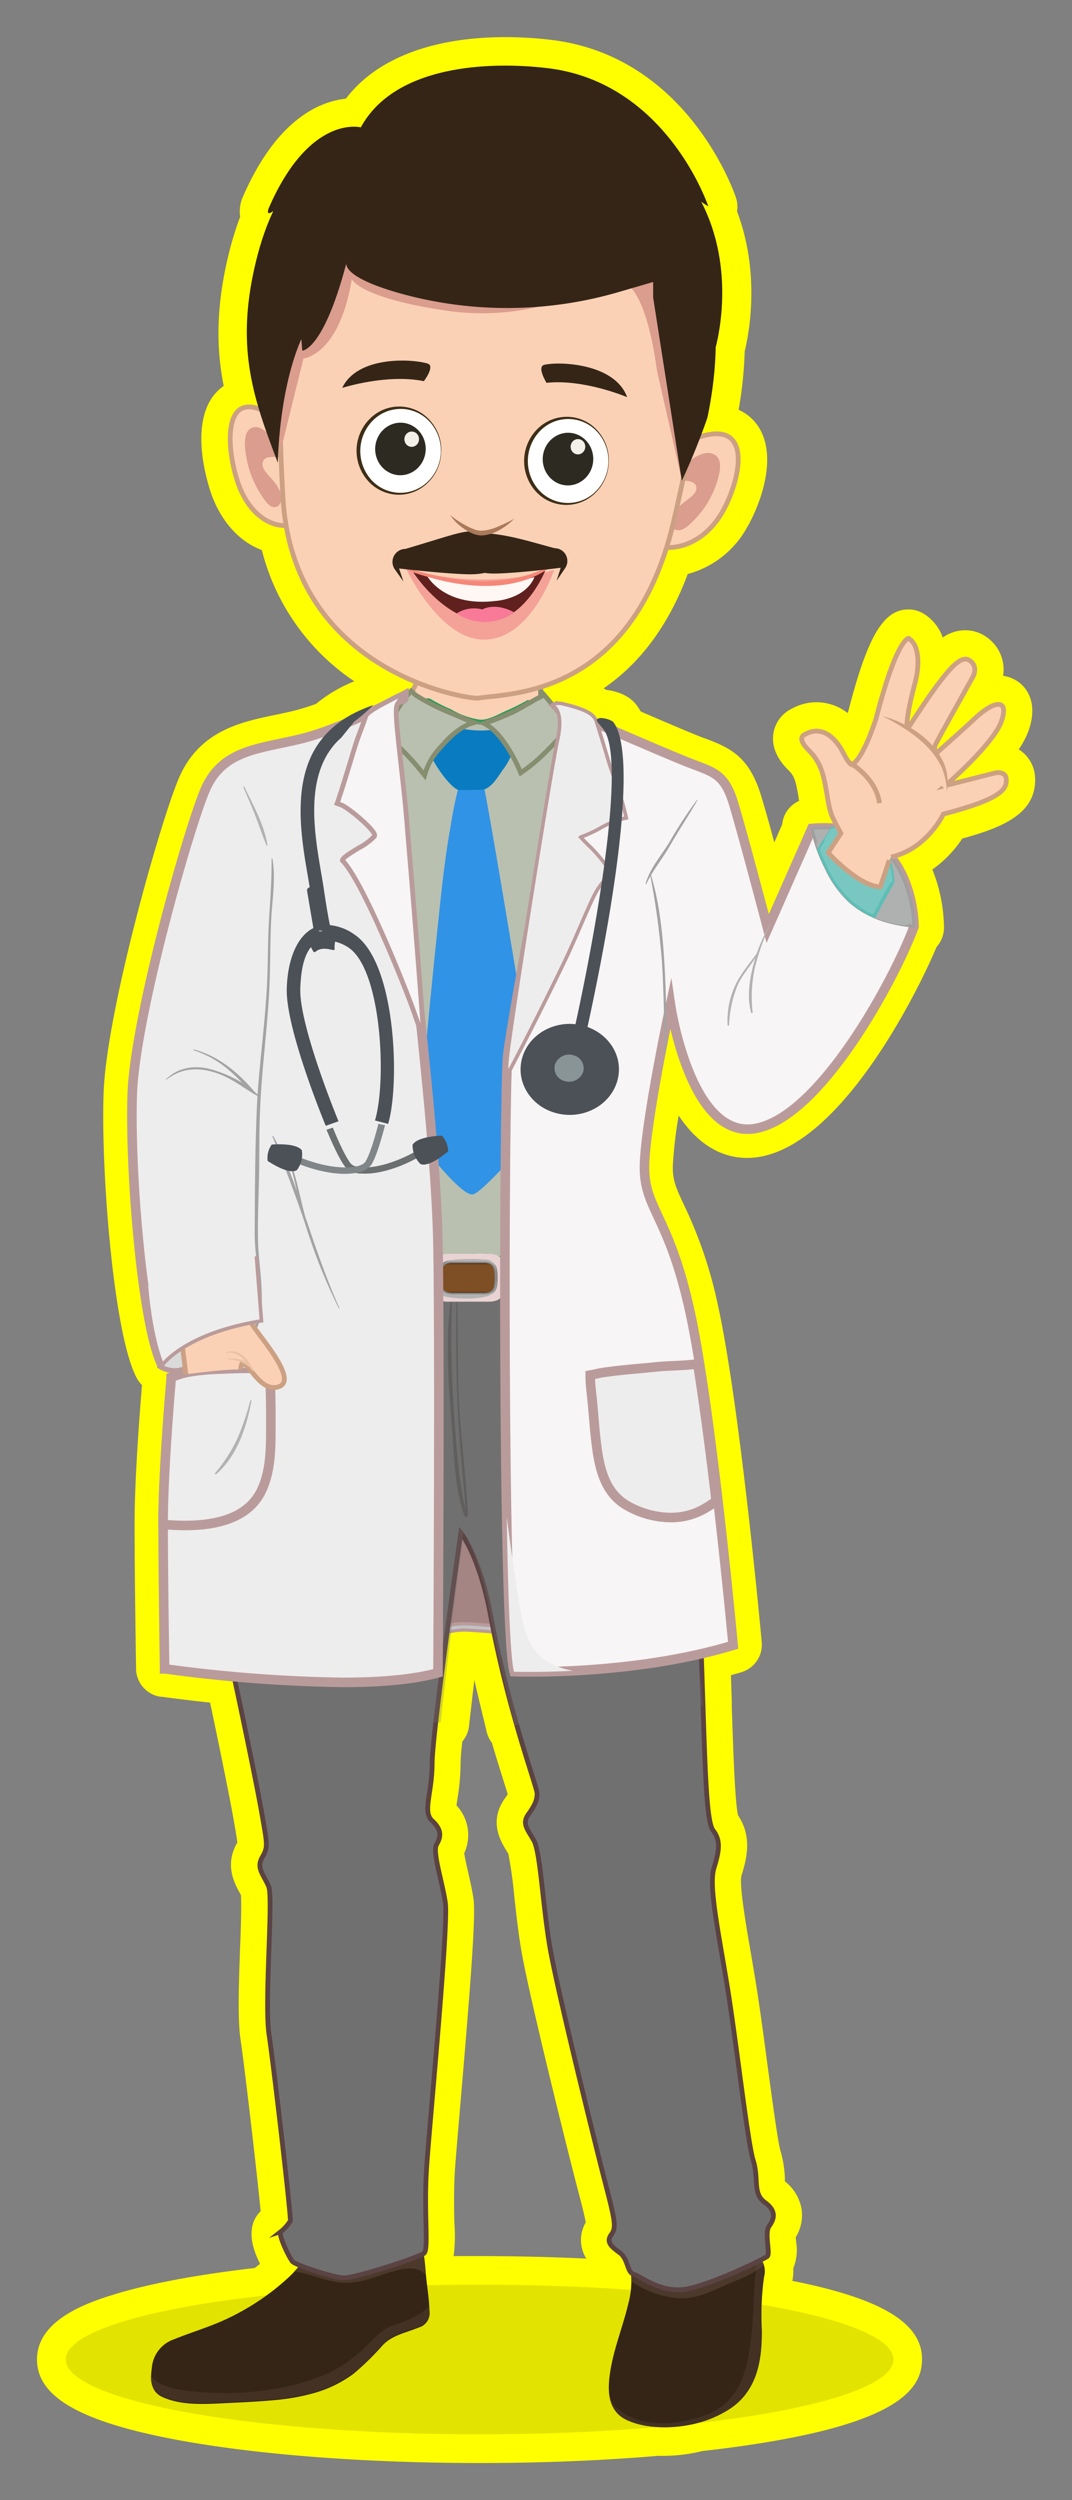 <svg xmlns="http://www.w3.org/2000/svg" xmlns:xlink="http://www.w3.org/1999/xlink" width="224.3" height="523.07" viewBox="0 0 224.3 523.07">
  <rect x="0" y="0" width="224.3" height="523.07" fill="#808080" stroke="none"/>
  <defs>
    <style>
      .cls-1, .cls-10 {
        fill: none;
      }

      .cls-2 {
        isolation: isolate;
      }

      .cls-3 {
        fill: #ff0;
      }

      .cls-4 {
        opacity: 0.11;
      }

      .cls-41, .cls-5 {
        fill: #fbd1b5;
      }

      .cls-5 {
        stroke: #cca183;
      }

      .cls-10, .cls-16, .cls-18, .cls-27, .cls-29, .cls-31, .cls-39, .cls-5, .cls-6 {
        stroke-miterlimit: 10;
      }

      .cls-6, .cls-9 {
        fill: #b9c0b0;
      }

      .cls-6 {
        stroke: #2c9b59;
      }

      .cls-7 {
        fill: #3093e6;
      }

      .cls-8 {
        fill: #097cc1;
      }

      .cls-10 {
        stroke: #878e6f;
      }

      .cls-11, .cls-27, .cls-32, .cls-39 {
        fill: #eeeded;
      }

      .cls-12, .cls-18 {
        fill: #717070;
      }

      .cls-12, .cls-15 {
        opacity: 0.3;
      }

      .cls-12, .cls-14, .cls-15, .cls-22, .cls-25, .cls-32, .cls-35, .cls-38, .cls-47 {
        mix-blend-mode: multiply;
      }

      .cls-13 {
        fill: #342517;
      }

      .cls-14, .cls-15 {
        fill: #644f43;
      }

      .cls-14, .cls-22 {
        opacity: 0.5;
      }

      .cls-16 {
        fill: #a58484;
      }

      .cls-16, .cls-27, .cls-29, .cls-31, .cls-39 {
        stroke: #ba9b9b;
      }

      .cls-16, .cls-27, .cls-31 {
        stroke-width: 2px;
      }

      .cls-17 {
        fill: #c2c3c3;
      }

      .cls-18 {
        stroke: #5b4343;
      }

      .cls-19 {
        fill: #585857;
      }

      .cls-20, .cls-22 {
        fill: #7e4f25;
      }

      .cls-21 {
        fill: #442a19;
      }

      .cls-23 {
        fill: #ead3d3;
      }

      .cls-24 {
        fill: #878787;
      }

      .cls-26 {
        fill: #b3b2b2;
      }

      .cls-28 {
        fill: #dadada;
      }

      .cls-29, .cls-31 {
        fill: #f7f5f5;
      }

      .cls-30 {
        fill: #a3a3a3;
      }

      .cls-33, .cls-35 {
        fill: #afb0b0;
      }

      .cls-34 {
        fill: #9f9f9f;
      }

      .cls-36, .cls-38 {
        fill: #78c8c1;
      }

      .cls-37 {
        fill: #5ebeb6;
      }

      .cls-39 {
        stroke-width: 0.75px;
      }

      .cls-40 {
        clip-path: url(#clip-path);
      }

      .cls-42 {
        fill: #eac1a4;
      }

      .cls-43 {
        fill: #6b6f70;
      }

      .cls-44, .cls-47 {
        fill: #4b5157;
      }

      .cls-45 {
        fill: #808588;
      }

      .cls-46 {
        fill: #899497;
      }

      .cls-47 {
        opacity: 0.4;
      }

      .cls-48 {
        fill: #cca183;
      }

      .cls-49 {
        fill: #db9d8e;
      }

      .cls-50 {
        fill: #fff;
      }

      .cls-51 {
        fill: #3d2e17;
      }

      .cls-52 {
        fill: #2d2b21;
      }

      .cls-53 {
        fill: #f2f0e9;
      }

      .cls-54 {
        fill: #f4a198;
      }

      .cls-55 {
        fill: #60201e;
      }

      .cls-56 {
        fill: #fff7f4;
      }

      .cls-57 {
        fill: #f58778;
      }

      .cls-58 {
        fill: #f97a98;
      }

      .cls-59 {
        fill: #aa7959;
      }
    </style>
    <clipPath id="clip-path">
      <path class="cls-1" d="M38.18,287.63s9.73-1.4,13.11-1.08c0,0,3.29,6.24,7.83,4.53s5.16-4.61.86-10.35-9.21-14.4-18-13S38.18,287.63,38.18,287.63Z"/>
    </clipPath>
  </defs>
  <g class="cls-2">
    <g id="Layer_1" data-name="Layer 1">
      <g>
        <path class="cls-3" d="M100.35,515.33c13,0,25.57-.5,37.29-1.5l1.38,0a34,34,0,0,0,7.9-1c40.78-4.61,46-12.7,46-19.24,0-7.52-8.42-12.65-27.13-16.37a12.14,12.14,0,0,0,.2-2.67,10.07,10.07,0,0,0,.58-5.52c0-.26-.06-.62-.08-.93a8.84,8.84,0,0,0,1.23-5.89,9.36,9.36,0,0,0-3.5-5.81c0-.23,0-.49,0-.71a22.77,22.77,0,0,0-.87-5.49c-.57-1.81-1.76-10.73-2.73-17.9-.79-5.94-1.62-12.08-2.4-17-.4-2.46-.8-4.83-1.19-7.08-1.05-6.16-2.36-13.82-1.89-15.77,1.2-3.85,2.2-8.28-.71-12.61-.66-2.79-1-13.39-1.32-22.92a1.6,1.6,0,0,0,0-.31c0-.21,0-.48,0-.79,0,0-.11-3.47-.18-5.32.76-.21,1.5-.42,2.22-.64a6,6,0,0,0,4.23-6.29c-.18-2-4.6-49.72-9.15-70.4A91.9,91.9,0,0,0,143.06,252c-1.62-3.48-2.35-5.07-2.28-8.11A90,90,0,0,1,142,233.4c3.31,5,8,8.87,14.37,8.87a15.75,15.75,0,0,0,2.54-.22c16.92-2.85,32.4-32.89,37.06-43.94a6,6,0,0,0,1.54-4.08v-.33a33.66,33.66,0,0,0-2.43-11.78,24.38,24.38,0,0,0,6.26-6.47c8.63-2.37,15.37-5.26,15.24-12.44a7.31,7.31,0,0,0-3.43-6.22,17.4,17.4,0,0,0,2.06-3.9c1.22-3.48,1-6.38-.55-8.62a6.93,6.93,0,0,0-4.78-2.86,8.25,8.25,0,0,0-3.3-8,7.6,7.6,0,0,0-4.56-1.54,8,8,0,0,0-4.76,1.53,9.5,9.5,0,0,0-4-5,6.06,6.06,0,0,0-3.16-.89c-5.24,0-8.53,5.53-12.56,21.12l-.18.56a10.56,10.56,0,0,0-11.62-.95,7,7,0,0,0-3.81,4.68c-.46,1.92-.32,4.9,3,8.18,1.25,1.25,1.53,2,2.19,5.89,0,.2.06.39.1.57a6.17,6.17,0,0,0-2.26,1.73,6,6,0,0,0-1.29,3.18L162,176.27c-1-3.88-2.07-7.51-2.73-9.72-2.43-8-6.18-10-11.62-12-.47-.17-1-.36-1.49-.57-1.27-.49-4.4-1.79-12.11-5.12a13.28,13.28,0,0,0-.86-1.34c-1.78-2.33-4.76-3-6.34-3.17l-.54-.34c7.76-5.33,13.64-13.33,17.59-23.91a20.14,20.14,0,0,0,12.36-9.67c2.73-4.67,6.38-14.28,2.71-20.69a9.65,9.65,0,0,0-4.43-4,82.47,82.47,0,0,0,1.27-12.18c1.1-4.6,3.16-16.7-1.6-29.35a5.82,5.82,0,0,0-.23-2.86c-.4-1.2-10.17-29.57-38.61-33a81.74,81.74,0,0,0-9.6-.58c-15.4,0-27.08,4.54-33.4,12.88-5.63.6-14.55,4.41-21.56,20.56a1.11,1.11,0,0,1-.07.16,7.62,7.62,0,0,0-.49,4,67.05,67.05,0,0,0-2.46,8.05C45,64.93,45.39,73.66,46.81,80.75a9.65,9.65,0,0,0-2.39,2.38c-5,7.13-.29,20-.09,20.53,2.1,5.67,5.9,9.74,10.46,11.43a46.8,46.8,0,0,0,19.35,27.46,29.64,29.64,0,0,0-8,4.72c-1.33.48-2.57.88-3.67,1.18-1.69.46-3.41.82-5.11,1.17-7.09,1.49-15.92,3.34-20.1,13.59-4.07,9.94-14.93,48.55-15.57,65.22-.59,15.49,1.8,47.33,6.17,58.25l.09.21q.28.69.57,1.26l.06.11a5.94,5.94,0,0,0,1.13,1.53c-.44,5.35-1.55,19.62-1.55,28.82V319c0,10.52.28,28,.31,30v.23A6,6,0,0,0,33.54,355l.29,0s4.1.59,10.13,1.23c1.72,8.11,4,19.28,4.8,23.81l.14.76c.36,2.06.68,3.87.75,4.71,0,0,0,.08-.07.13-2.59,4.54-.52,8.36.47,10.19.13.23.25.45.36.67.14,1.85,0,7.18-.18,11.15-.26,7.32-.52,14.88.09,19,.86,5.76,3.53,28.71,4.22,36-3.19,3.14-1.77,7.76-.13,11l-.34.27c-.25.2-.5.41-.77.61-12.2,1.4-22.49,3.35-29.84,5.66C16.71,482.26,7.74,486,7.74,493.67c0,7.95,9.35,13.19,30.3,17C54.74,513.67,76.87,515.33,100.35,515.33Zm-5.28-50.24c-.07-3.19-.15-7.17.15-11.56.19-2.58.61-7.51,1.1-13.23,2.26-26.46,3.25-39.65,2.74-43.09-.27-1.8-.7-3.67-1.11-5.47-.28-1.25-.68-3-.82-4a9.06,9.06,0,0,0-1.62-10c.06-.47.15-1,.22-1.51a45.67,45.67,0,0,0,.64-7.2c0-.37,0-1.49.36-4.66a6,6,0,0,0,1.41-3.25c.3-2.7.67-5.93,1.11-9.63.7,3.06,1.41,6,2,8.4l.58,2.45a6,6,0,0,0,1.09,2.28c.94,3.21,1.79,5.89,2.43,7.94.33,1.05.66,2.11.88,2.84-.11.19-.29.45-.55.82-3.47,4.84-.93,9,.29,11l.39.63a87.5,87.5,0,0,1,1.24,8.84c.39,3.58.84,7.63,1.48,11.4,1.6,9.42,10.13,43.74,12,50.72.42,1.61,1.22,4.69,1.48,6.17a7.32,7.32,0,0,0,.12,7.58c-7.22-.34-14.68-.52-22.25-.52q-2.76,0-5.52,0A34,34,0,0,0,95.07,465.09Z"/>
        <g>
          <ellipse class="cls-4" cx="100.35" cy="493.67" rx="86.6" ry="15.66"/>
          <g>
            <g>
              <path class="cls-5" d="M112.61,139.05c-3.64,1.55-6.78,4.67-10.46,6.09-1.24.49-3.13-.41-4.52-.5a24.61,24.61,0,0,1-3.81-.82c-1.78-.42-4.42-2.6-6.14-3.08,0,2-2.79,5.93-3,7.88s-1.25.79-1.48,2.7l4.16,3.09a30.55,30.55,0,0,0,4.53,2.66c1.75.91,3.13,2.21,4.83,3.15,3,1.67,6.27-.93,8.86-2.3,1.61-.86,3.17-1.8,4.8-2.64,1-.53,2.81-3.64,3.46-4.54C113.71,146,112.78,143.78,112.61,139.05Z"/>
              <path class="cls-6" d="M110.49,147c-1.35.73-2.71,1.46-4.15,2.07-1.72.73-4,2.17-6,2a16.81,16.81,0,0,1-6.12-2.18,36.9,36.9,0,0,1-4.48-2.27h-4.4s-15,7.76-27.12,12.08L74.46,264.11,117.61,263l9.66-109.69A76,76,0,0,1,110.49,147Z"/>
              <path class="cls-7" d="M111.75,227.85c-.42-4.56-9.89-61.59-10.61-63.68a5.41,5.41,0,0,0-1.92-.66,6.31,6.31,0,0,0-3.06.41,78.44,78.44,0,0,0-1.83,8.66c-.62,3.38-1.09,6.8-1.53,10.21-.84,6.65-5.2,49.44-5.2,55.82,1.92,2.6,8.92,11.44,11.24,11.31,1.81-.1,10.34-10.11,14-13.56C112.62,233.52,112,230.64,111.75,227.85Z"/>
              <path class="cls-8" d="M89.52,156.86a27.83,27.83,0,0,0,3,5.15c1.48,2,2.9,3.28,3.53,3.28,2,0,5,0,5.28-.13,1.4-.47,2.47-2,3.42-3.43.28-.41.55-.8.8-1.13a11.23,11.23,0,0,0,.94-1.55,8.8,8.8,0,0,1,.52-.94,4.88,4.88,0,0,1-.46-2.37l0-.57a11.88,11.88,0,0,0-2.41-2.55c-1,.1-1.93.18-2.81.21a19.77,19.77,0,0,1-5.73-.63,19.59,19.59,0,0,0-3.65,3l-1.15,1.11a2.5,2.5,0,0,0-.23.23l-.07.07a.36.36,0,0,1-.11.21C90.17,157,89.84,157,89.52,156.86Z"/>
              <g>
                <path class="cls-9" d="M80.38,153.6c.54.46,1.11,1,1.68,1.47a15,15,0,0,1,1.41,1.2,53.74,53.74,0,0,1,4.76,5.2c.18.2.35.42.53.63l.08.1a14,14,0,0,1,1.61-3.66,17.47,17.47,0,0,1,2-2.5l.45-.5c2.68-3,4.94-4,6.28-4.35-.33-.11-.65-.23-1-.37-.62-.25-1.23-.51-1.84-.78l-2.11-.89A46.34,46.34,0,0,1,87,145.46l-.19-.17-.78-.71a24,24,0,0,0-2.8,3.75c-.19.31-.38.63-.58.94l-.25.39A23,23,0,0,0,80.38,153.6Zm20.91-2.23c3.73,1.82,6.54,7.64,7.67,10.33a33,33,0,0,0,4.33-3.49c1.22-1.15,2.4-2.38,3.38-3.42.19-.21.39-.42.61-.63a8.08,8.08,0,0,0,2-2.59c-.67-.68-1.18-1.22-1.65-1.73-.74-.82-1.46-1.68-2.16-2.52s-1.54-1.86-2.37-2.76c0,.35,0,.7.08,1l0,.2-.18.09c-.91.43-1.8,1-2.65,1.47s-1.71,1-2.62,1.46A54.46,54.46,0,0,1,101.29,151.37Z"/>
                <path class="cls-10" d="M80.38,153.6c.54.46,1.11,1,1.68,1.47a15,15,0,0,1,1.41,1.2,53.74,53.74,0,0,1,4.76,5.2c.18.2.35.42.53.63l.08.1a14,14,0,0,1,1.61-3.66,17.47,17.47,0,0,1,2-2.5l.45-.5c2.68-3,4.94-4,6.28-4.35-.33-.11-.65-.23-1-.37-.62-.25-1.23-.51-1.84-.78l-2.11-.89A46.34,46.34,0,0,1,87,145.46l-.19-.17-.78-.71a24,24,0,0,0-2.8,3.75c-.19.31-.38.63-.58.94l-.25.39A23,23,0,0,0,80.38,153.6Zm20.91-2.23c3.73,1.82,6.54,7.64,7.67,10.33a33,33,0,0,0,4.33-3.49c1.22-1.15,2.4-2.38,3.38-3.42.19-.21.39-.42.61-.63a8.08,8.08,0,0,0,2-2.59c-.67-.68-1.18-1.22-1.65-1.73-.74-.82-1.46-1.68-2.16-2.52s-1.54-1.86-2.37-2.76c0,.35,0,.7.08,1l0,.2-.18.09c-.91.43-1.8,1-2.65,1.47s-1.71,1-2.62,1.46A54.46,54.46,0,0,1,101.29,151.37Z"/>
              </g>
            </g>
            <path class="cls-11" d="M103.19,262.77a8.86,8.86,0,0,0-4.32-.34c-2,.14-3.91.21-5.87.5,0,0-.06.08,0,.09,3.32.44,6.75-.22,10.1,0C103.26,263.05,103.36,262.84,103.19,262.77Z"/>
            <path class="cls-11" d="M104.46,263.34a.82.82,0,0,0-.61-.35.14.14,0,0,0-.16.17.85.85,0,0,0,.41.49C104.3,263.78,104.62,263.53,104.46,263.34Z"/>
            <path class="cls-12" d="M91.93,291.39c.82,8.89,1.41,18.18,6.1,26.17.67-2.05-.13-4.41-.53-6.43-.47-2.38-.54-4.84-.8-7.24a148.07,148.07,0,0,1-1.18-16.43,112.76,112.76,0,0,1,2-19.75l-5.56.05C89.49,275.29,91.23,283.74,91.93,291.39Z"/>
            <g>
              <g>
                <path class="cls-13" d="M89.17,476.46c-.23-2.25-.32-6.41-1.83-8.27,0-.08-.54,1.84-.59,1.77a1.27,1.27,0,0,0-.32-.3l-.1-.12a.17.17,0,0,0-.21,0,2.11,2.11,0,0,0-.85,0c-1.62.17-3.16.37-4.8.43-3.42.1-6.83.46-10.25.54-1.55,0-4.24.55-5.62-.29a.07.07,0,0,1,0,0c0-.11-.13-.12-.22-.07s-.37.08-.31.23a.62.62,0,0,0,.17.28c-.52,3.12-3.82,5.89-6.36,8a51.48,51.48,0,0,1-10.4,6.5c-3.55,1.68-7.41,2.8-11.06,4.28a6.89,6.89,0,0,0-4.65,6c-.32,2.21-.41,4.9,2.26,6.1,3.54,1.59,7.64,1.51,11.52,1.34,4.16-.2,8.38-.36,12.52-.77a43.46,43.46,0,0,0,7.48-1.38,25.44,25.44,0,0,0,8.39-4.05,57.22,57.22,0,0,0,6.19-6.06c2-2.06,4.7-2.5,7.42-3.62a3.13,3.13,0,0,0,2.31-3.51C89.79,481.05,89.4,478.71,89.17,476.46Z"/>
                <path class="cls-14" d="M61.55,475.2c3.63.62,7,2.35,10.71,2.42,3.31.05,6.24-1.27,9.29-2.18,1.87-.56,4.53-1.35,6.4-.36a4.18,4.18,0,0,1,1.17.9c-.2-2.32-.37-6.06-1.78-7.79,0-.08-.54,1.84-.59,1.77a1.27,1.27,0,0,0-.32-.3l-.1-.12a.17.17,0,0,0-.21,0,2.11,2.11,0,0,0-.85,0c-1.62.17-3.16.37-4.8.43-3.42.1-6.83.46-10.25.54-1.55,0-4.24.55-5.62-.29a.07.07,0,0,1,0,0c0-.11-.13-.12-.22-.07s-.37.08-.31.23a.62.62,0,0,0,.17.28A9.49,9.49,0,0,1,61.55,475.2Z"/>
                <path class="cls-15" d="M87.05,484.54a27.38,27.38,0,0,1-4.59,1.91c-2.31.76-3.52,2.15-5.08,3.67a30.28,30.28,0,0,1-9,6.55,49.6,49.6,0,0,1-11,3.17,60,60,0,0,1-12.57.79c-3.63-.13-7.22-.33-10.59-1.59a5.11,5.11,0,0,1-2.65-2A4.17,4.17,0,0,0,34,501.36c3.54,1.59,7.64,1.51,11.52,1.34,4.16-.2,8.38-.36,12.52-.77a43.46,43.46,0,0,0,7.48-1.38,25.44,25.44,0,0,0,8.39-4.05,57.22,57.22,0,0,0,6.19-6.06c2-2.06,4.7-2.5,7.42-3.62a3.13,3.13,0,0,0,2.31-3.51c0-.25,0-.5,0-.75A14,14,0,0,1,87.05,484.54Z"/>
              </g>
              <g>
                <path class="cls-13" d="M159.32,472.82a5.86,5.86,0,0,1-1.36-3.06,12.19,12.19,0,0,1,.63-3.19c0-.05,0-.08-.05-.11a1,1,0,0,0,0-.18.46.46,0,0,0-.54-.38c-2.2.28-4.28.9-6.45,1.27l-6.76,1.15c-2.36.41-4.73.72-7.09,1.06s-4.48,1-6.84.89c-.3,0-.42.34-.11.41l.27.05c.33,1.65.74,3.29,1,4.95a17.34,17.34,0,0,1-.51,6.12c-1.14,4.93-3.14,9.67-3.87,14.68-.5,3.45-.65,7.92,3.51,9.86,4.91,2.28,12.08,1.78,17-.06a24.14,24.14,0,0,0,4.13-2c6.33-3.89,7.18-10.76,7.12-16.82a58.36,58.36,0,0,1,.46-11.05A4.4,4.4,0,0,0,159.32,472.82Z"/>
                <path class="cls-14" d="M130.76,470.68l.27.05c.33,1.65.74,3.29,1,4.95a13.85,13.85,0,0,1,.1,1.7,21.41,21.41,0,0,0,8.42,3.32c4.37.69,7.61-.95,11.32-2.61,1.76-.78,3.66-1.47,5.34-2.38a30.25,30.25,0,0,0,2.66-1.8,4.86,4.86,0,0,0-.52-1.09,5.86,5.86,0,0,1-1.36-3.06,12.19,12.19,0,0,1,.63-3.19c0-.05,0-.08-.05-.11a1,1,0,0,0,0-.18.46.46,0,0,0-.54-.38c-2.2.28-4.28.9-6.45,1.27l-6.76,1.15c-2.36.41-4.73.72-7.09,1.06s-4.48,1-6.84.89C130.57,470.26,130.45,470.61,130.76,470.68Z"/>
                <path class="cls-15" d="M159.32,472.82l-.71-1.1c-.25,1.91-.57,3.82-.69,5.75-.26,4.12-.31,8.25-.85,12.36-.77,5.89-2.15,12.73-9.37,15.44-5.4,2-13.69,3.18-18.85-1.65-1.23-1.16-1.4-2.75-1.46-4.74-.12,2.9.5,5.95,3.74,7.46,4.91,2.28,12.08,1.78,17-.06a24.14,24.14,0,0,0,4.13-2c6.33-3.89,7.18-10.76,7.12-16.82a58.36,58.36,0,0,1,.46-11.05A4.4,4.4,0,0,0,159.32,472.82Z"/>
              </g>
              <g>
                <path class="cls-16" d="M87,344.7a14.25,14.25,0,0,1,10.88-4.3c6.73.41,13.18,1.09,13.18,1.09v-50.7H83Z"/>
                <path class="cls-17" d="M86.79,345.44,82.71,290.5H111.4v51.32l-.34,0c-.07,0-6.52-.69-13.17-1.09a14,14,0,0,0-10.62,4.19Zm-3.42-54.37L87.29,344a14.5,14.5,0,0,1,10.64-3.9c5.79.36,11.43.92,12.85,1.07V291.07Z"/>
              </g>
              <path class="cls-18" d="M53.54,268.11l78.94-.73s13.56,58,14.29,79.54.9,34.06,2.43,36.05,1.4,4,.2,7.83,1,13.73,2.89,25.57,4.12,31.84,5.32,35.69-.17,6.85,2.38,8.71,2,3.5.94,5,.34,5.79-.43,6.36-12.88,6.49-17.74,6.92-8.7-2.78-10.16-3.21-1.1-3.21-3-4.57-2.73-2.28-1.71-3.71.94-2.43-1.1-10.28S116.47,415.9,115,407.05s-1.94-19.61-3.31-22-2.5-3.52-1.14-5.43,1.83-2.95,1.83-4.37-5.85-16.56-9.73-37.26c-2.36-12.56-6.23-17.3-6.23-17.3s-6,42-6,48.27-2.08,10.09,0,12,1.84,3.42.93,4.94,1.14,7.62,1.83,12.18-3.21,45.3-3.89,55,.46,17.51-.57,18.36-14.51,5.28-16.89,5.14-10-2.66-10.64-3.42-3.07-5.62-2.39-6.28a8.46,8.46,0,0,0,1.94-2.19c.22-.67-3.41-32.07-4.44-38.93s.93-28.73-.1-31.11-2.61-3.81-1.36-6,1.14-2.47-.12-9.61-5.91-29.31-6.6-32.07-7.13-33.43-5-78.88Z"/>
              <g>
                <path class="cls-19" d="M97.56,317.44a4.21,4.21,0,0,0,.36-.37c-.33-7.14-1.24-14.17-1.74-21.26-.54-7.88-.29-15.8-.51-23.69,0-.22-.16-.15-.17,0-.08,7.89-.1,15.85.32,23.73C96.2,303.11,97,310.24,97.56,317.44Z"/>
                <path class="cls-19" d="M97.33,317.44a2.34,2.34,0,0,0,.41-.29c-1.72-6.55-2.13-13.31-2.66-20.55a224.48,224.48,0,0,1-.53-24.2c0-.32-.23-.25-.26,0-1.18,8.46-.37,17.82.27,26.37C95,304.56,95.23,312.56,97.33,317.44Z"/>
              </g>
              <path class="cls-12" d="M107.64,360.89c2.47.17,36.93-3.7,39.47-4-.06-2.87-2.8-22.31-2.65-25.16.27-5.39-30.3,3.27-30.28-2.14a361.57,361.57,0,0,0-4.85-62l-25.79.26c.38,5.08.7,10.15,1,15.22.4,7.11.9,14.23,1.09,21.35a54.87,54.87,0,0,1-1.46,15c.38,6.43-38.57,3.93-38.45,10.4.1,5.37,5.84,24.51,6.09,29.92,2.18.26,38.19,1,40.38.63,1.61-14.42,4.76-39.68,4.76-39.68s3.49,4.74,5.62,17.3C103.6,344.12,106.48,356,107.64,360.89Z"/>
            </g>
            <g>
              <g>
                <rect class="cls-20" x="85.2" y="264.26" width="25.89" height="6.29"/>
                <path class="cls-21" d="M111.4,270.84H84.89V264H111.4Zm-25.89-.57h25.27v-5.72H85.51Z"/>
              </g>
              <path class="cls-22" d="M85.2,264.26v6.3h25.89v-6.3ZM105,266.88c-.1,1.09.48,1.7-.63,2.35-1.28.75-4.23.58-5.6.51-2.34-.12-8.53.81-8.3-2.66.08-1.14.59-2.09,2-2l.33,0c1.91-.07,3.79-.19,5.71-.15a27.45,27.45,0,0,1,4.67.18C104.38,265.29,105.1,265.65,105,266.88Z"/>
              <g>
                <path class="cls-23" d="M102.27,262.35H93.66c-3.25,0-3.53,2.25-3.53,5s.28,5,3.53,5h8.61c3.25,0,3.42-2.25,3.42-5S105.52,262.35,102.27,262.35Zm-1,8.43H94.69c-2.46,0-2.67-1.52-2.67-3.4s.21-3.41,2.67-3.41h6.53c2.46,0,2.59,1.52,2.59,3.41S103.68,270.78,101.22,270.78Z"/>
                <path class="cls-24" d="M101.22,271.07H94.69c-3,0-3-2.23-3-3.69s0-3.7,3-3.7h6.53c2.9,0,2.9,2.05,2.9,3.7S104.12,271.07,101.22,271.07Zm-6.53-6.82c-2,0-2.36,1-2.36,3.13s.35,3.12,2.36,3.12h6.53c2.13,0,2.28-1.18,2.28-3.12s-.15-3.13-2.28-3.13Z"/>
              </g>
              <g class="cls-25">
                <path class="cls-26" d="M92,267.38v-.09l-.11.33a5.93,5.93,0,0,0,0,2.66,2.3,2.3,0,0,0,1.63,1.08,18.12,18.12,0,0,0,3.12.3,17.63,17.63,0,0,0,4.76-.33A2.74,2.74,0,0,0,103.8,268c0,1.59-.4,2.79-2.58,2.79H94.69C92.23,270.78,92,269.26,92,267.38Z"/>
                <path class="cls-26" d="M103,264a2.64,2.64,0,0,0-1.56-.47,28.07,28.07,0,0,0-3.55-.1,25.53,25.53,0,0,0-3.53.22,3.66,3.66,0,0,0-1.52.86,2.74,2.74,0,0,1,1.85-.52h6.53c1.83,0,2.37.84,2.53,2A2.59,2.59,0,0,0,103,264Z"/>
              </g>
            </g>
            <path class="cls-27" d="M71.78,352h0a304.19,304.19,0,0,1-37.08-2.81l-.26,0v-.24c0-.19-.31-19.26-.31-30.27s1.68-30.09,1.7-30.28l0-.18,2.87-1-.2-1.34a4.3,4.3,0,0,1-1.92.45,5.77,5.77,0,0,1-2.63-.68l-.08-.05,0-.07c-4.14-8.26-6.78-41.25-6.19-56.81.6-15.74,11.28-53.77,15.12-63.17,3-7.31,8.93-8.55,15.81-10,1.77-.37,3.59-.75,5.43-1.25,8.72-2.39,19.86-8.43,20-8.49l.47-.25v.5c0,.52-2,.41-2.13.6-.42.86-1.48,7.21-.83,13,.41,3.68.84,8.47,1.2,12.7l2,10.1c1.33,15.81,6.5,55.42,6.89,78.1.41,23.9,0,88.67,0,89.32V350l-.22.06C86.7,351.32,80.1,352,71.78,352Z"/>
            <path class="cls-27" d="M38.75,319.17h0c-1.35,0-2.8-.06-4.33-.19l-.29,0v-.37c0-11,1.68-30.09,1.7-30.28l0-.18,2.23-.76c.52-.13,1-.25,1.54-.34a47.53,47.53,0,0,1,6.72-.6l1.18-.05a86.5,86.5,0,0,1,8.67,0h.28v.27c.13,3.41.25,7.09.22,10.82v1.1c0,4.25,0,9.07-1.89,13.12C52.53,316.65,47.13,319.17,38.75,319.17Z"/>
            <g>
              <path class="cls-28" d="M38.76,285.33l.23,1.51a23,23,0,0,1,2.54-.46c2.45-.25,4.92-.36,7.38-.44s4.83-.07,7.23.05c0-1-.08-2.09-.13-3.13h0A34.85,34.85,0,0,0,54,279.38a2.88,2.88,0,0,1-.56-1.37c0-.73.35-1.71-.1-2.36A21.6,21.6,0,0,0,49.58,272c-1.52-1.34-3.35-2.76-5.6-2.11-3.22.95-6.07,4-7.86,6.61-1.45,2.08-2.89,5.31-2.37,8a8.59,8.59,0,0,0,.38.85S36.6,286.77,38.76,285.33Z"/>
              <path class="cls-28" d="M38.73,287.19l-.21-1.38a4.3,4.3,0,0,1-1.92.45h0a5.77,5.77,0,0,1-2.63-.68l-.08-.05,0-.07c-.13-.27-.26-.56-.4-.88-.53-2.81.9-6.11,2.41-8.27s4.38-5.66,8-6.73a4.43,4.43,0,0,1,1.24-.18c1.86,0,3.38,1.21,4.67,2.35l.64.56a17.78,17.78,0,0,1,3.12,3.19,2.65,2.65,0,0,1,.21,1.94c0,.2,0,.4,0,.58a2.16,2.16,0,0,0,.42,1.08l.09.14c.24.42.51.83.77,1.22a14.42,14.42,0,0,1,1.31,2.29l0,.14.13,3.4-.34,0c-2.25-.11-4.65-.13-7.2,0-2.18.06-4.76.17-7.36.44a18.82,18.82,0,0,0-2.5.45Zm.26-2.36.25,1.66a19.53,19.53,0,0,1,2.25-.39c2.62-.27,5.21-.38,7.4-.45q3.68-.11,6.93,0l-.11-2.78a15.24,15.24,0,0,0-1.24-2.15c-.27-.41-.54-.82-.8-1.25l-.08-.13a2.75,2.75,0,0,1-.5-1.38c0-.2,0-.41.06-.63a2.37,2.37,0,0,0-.11-1.56,18.39,18.39,0,0,0-3-3.08l-.64-.56c-1.2-1.07-2.62-2.2-4.25-2.2a3.82,3.82,0,0,0-1,.16c-3.59,1-6.57,4.89-7.69,6.48-1.45,2.08-2.82,5.22-2.33,7.82l.32.71a5.27,5.27,0,0,0,2.23.55h0a3.46,3.46,0,0,0,2-.59Z"/>
            </g>
            <path class="cls-29" d="M70.54,168.11c.26.1.52.2.78.28,1.42.47,6.39,4.66,7,6.09a.57.57,0,0,1,0,.53,12.59,12.59,0,0,1-3.3,2.42c-1.4.85-3.3,2-3.37,2.54,0,0,0,.05,0,.07,4.25,4.35,12.89,25.9,14.71,31,.69,1.93,1.53,4.32,2.38,6.82-1.3-18.25-2.8-36.13-3.46-43.95l-.2-2.49c-.36-4.22-.83-8.39-1.24-12.06-.81-7.19-1.21-11-.71-12l.22-.35c.29-.43.84-1.26,1.14-1.8a5.15,5.15,0,0,0-1.68.64l-1.29.67c-1.81.94-4.84,2.51-5,3.37-.29.88-.61,1.72-.91,2.53-.37,1-.76,2-1.08,3-.52,1.6-1,3.22-1.48,4.8-.24.78-.49,1.58-.73,2.37-.46,1.5-.88,2.84-1.34,4.2C70.77,167.46,70.64,167.86,70.54,168.11Z"/>
            <path class="cls-26" d="M51.11,164.61c-.06-.12-.25,0-.2.07.85,2,1.74,4,2.55,6.06s1.44,4.13,2.3,6.15c0,.1.23.06.21-.06C55.29,172.62,53,168.46,51.11,164.61Z"/>
            <path class="cls-30" d="M64.15,255.36l-.3-.89C62.7,250.28,62,246,60.37,241.91c0-.11-.21,0-.18.06a69.59,69.59,0,0,1,1.9,7.25,72.26,72.26,0,0,0-4.91-11.52c0-.1-.22,0-.18.08,2.49,6.05,4.76,12.09,6.84,18.26a117.91,117.91,0,0,0,7.07,17.72c0,.07.15,0,.12-.06C68.35,267.72,66.22,261.55,64.15,255.36Z"/>
            <path class="cls-30" d="M57,179.69c0-.11-.18-.08-.18,0,.06,4.2-.26,8.34-.52,12.52-.28,4.41-.21,8.83-.41,13.24-.35,7.87-1.45,15.7-2,23.56-.21-.21-.43-.41-.65-.61-3.37-3.95-7.35-7.37-12.66-8.83-.11,0-.2.12-.09.16a21.41,21.41,0,0,1,7.1,3.91,39.15,39.15,0,0,1,3.11,2.92,26.87,26.87,0,0,0-6.37-2.78c-3.42-1-7-.51-9.55,2-.05,0,0,.14.09.09,3.14-2.47,6.74-2.62,10.5-1.33,2.94,1,5.22,2.81,7.77,4.36l.06.05s0,0,.06,0l.62.36c-.05.78-.1,1.56-.13,2.34-.4,8.8-.41,17.66-.46,26.46,0,6.67,2.38,14-.35,20.41-.13.3.32.48.47.19,1.44-2.77,1.45-6,1.33-9-.13-3.4-.68-6.77-.75-10.17-.09-4.43.11-8.88.21-13.31s0-9,.2-13.53c.32-8.94,1.62-17.81,2-26.74.17-4.41.13-8.83.33-13.24S57.74,184,57,179.69Z"/>
            <path class="cls-26" d="M52.38,293a56.31,56.31,0,0,1-2.64,7.83A32.52,32.52,0,0,1,45,308.22c-.15.17.09.34.25.19,4.4-3.78,6.41-10,7.36-15.36C52.59,292.93,52.41,292.92,52.38,293Z"/>
            <g>
              <path class="cls-31" d="M116,147.54s3.66,1.22,2.22,7.63-11.21,58.21-12,65.8-1.11,119.47,1.35,128.79c0,0,24.46.95,45.83-5.52,0,0-4.52-49.1-9-69.66s-9.76-21.66-9.55-30.8,5.44-33.53,5.44-33.53,4.11,28.17,17.67,25.88,29-30.83,33.29-42.24c0,0,.21-22.47-21.37-20.56l-9.25,20.94s-5.14-19.52-7.09-26-4.21-6.66-9.55-8.75S116,147.54,116,147.54Z"/>
              <path class="cls-32" d="M114.79,347.81c-4.77-2.75-5.59-8.69-6.33-13.42q-1.32-8.46-2.43-16.95c.27,16.56.75,29.42,1.51,32.32,0,0,5,.19,12.38-.19A16,16,0,0,1,114.79,347.81Z"/>
              <path class="cls-27" d="M123.5,287.7c0,.09,0,.17,0,.26,0,1.31.16,2.74.35,4.49.14,1.29.25,2.6.36,3.87.12,1.42.24,2.89.4,4.33.58,5.06,1.3,11.36,6.64,14.38a18.67,18.67,0,0,0,9.07,2.48,14.1,14.1,0,0,0,6-1.29,20.21,20.21,0,0,0,3.53-2.19c-1.35-11.48-2.65-21.13-3.87-28.68-1.63.24-3.32.32-4.95.4-1.16.05-2.25.1-3.29.2s-2.27.23-3.41.33c-2.91.26-5.92.53-8.8,1C124.87,287.43,124.19,287.57,123.5,287.7Z"/>
              <g class="cls-25">
                <path class="cls-33" d="M170.64,176.11a32.39,32.39,0,0,0,2.15,5.34,22,22,0,0,0,5.05,7.12c3.83,3.36,8.42,4.71,13.34,5.2,0-1.68-.67-22.17-21.23-20.45A20.68,20.68,0,0,0,170.64,176.11Z"/>
                <path class="cls-34" d="M191.49,194.09l-.34,0c-5.79-.57-10.08-2.25-13.53-5.27a22.8,22.8,0,0,1-5.11-7.21,34,34,0,0,1-2.17-5.38l-.05-.19a22.18,22.18,0,0,1-.65-2.64l0-.3.32,0c8.87-.75,15.45,2.64,18.94,9.73a27.38,27.38,0,0,1,2.63,11ZM170.3,173.57c.15.81.39,1.62.58,2.28l.06.19a31.94,31.94,0,0,0,2.13,5.29,22.24,22.24,0,0,0,5,7c3.27,2.88,7.35,4.5,12.81,5.09A27,27,0,0,0,188.3,183C184.92,176.15,178.87,173,170.3,173.57Z"/>
              </g>
              <path class="cls-35" d="M187.86,189.14c-1.82-3.33-4.06-6.74-7.26-9.1-2.9-2.13-6.34-3-9.86-3.63a32.86,32.86,0,0,0,2,5A19.88,19.88,0,0,0,190,193.64C189.38,192.11,188.66,190.6,187.86,189.14Z"/>
              <g>
                <path class="cls-36" d="M186.36,181.67a12.09,12.09,0,0,0-2-4.34A16.93,16.93,0,0,0,174,173.28c-.69,1.18-1.55,2.33-2.25,3.44l-.62,1a35.49,35.49,0,0,0,1.62,3.76,22,22,0,0,0,5.05,7.12,19.1,19.1,0,0,0,5,3.15c.56-1,1.12-2.08,1.66-3.14.7-1.38,1.46-2.72,2.25-4A16.21,16.21,0,0,0,186.36,181.67Z"/>
                <path class="cls-37" d="M183,192.1l-.28-.12a20,20,0,0,1-5-3.2,22.8,22.8,0,0,1-5.11-7.21,37.8,37.8,0,0,1-1.64-3.79l0-.12.69-1.09c.28-.45.59-.91.91-1.37.46-.67.93-1.36,1.33-2.06l.1-.16h.2a17.29,17.29,0,0,1,10.54,4.14l.05.05a12.41,12.41,0,0,1,2,4.43,15.93,15.93,0,0,1,.37,2.92v.08l0,.07c-.87,1.45-1.6,2.76-2.24,4s-1.17,2.23-1.67,3.15ZM171.5,177.72a38.09,38.09,0,0,0,1.57,3.61,22.24,22.24,0,0,0,5,7,18.69,18.69,0,0,0,4.61,3c.48-.86,1-1.86,1.53-2.88.64-1.26,1.36-2.56,2.22-4a15.73,15.73,0,0,0-.35-2.74,11.93,11.93,0,0,0-1.9-4.21,16.77,16.77,0,0,0-9.95-4c-.39.66-.83,1.31-1.26,1.94-.31.45-.62.9-.9,1.35Z"/>
              </g>
              <path class="cls-38" d="M186.72,184.54a16.21,16.21,0,0,0-.36-2.87,12.09,12.09,0,0,0-2-4.34A16.93,16.93,0,0,0,174,173.28c-.44.74-.93,1.46-1.42,2.17a4.55,4.55,0,0,0,.64,3,15.82,15.82,0,0,0,4.67,4.19c1.83,1.23,3.83,3,6.25,2.93"/>
              <path class="cls-39" d="M106,225.3l0-1.35c0-1.47.11-2.47.17-3,.79-7.2,9-59.32,10.46-66,1.36-6-.7-7.11-.72-7.13l-.48-.23.45-.26a2,2,0,0,1,.95-.19,4.26,4.26,0,0,1,1.12.16c4.22,1.05,6.45,1.95,6.92,3.93.82,2.56,1.61,5.18,2.36,7.72.45,1.52,1,3,1.51,4.52a55.83,55.83,0,0,1,2.24,7.39l.06.28-.3.06a19.18,19.18,0,0,0-5.26,2.13,27.33,27.33,0,0,1-3.92,1.79s0,0-.06.05c.43.46.83.88,1.24,1.29a32,32,0,0,1,5.23,6.31l.13.24-.24.14c-2.32,1.35-3.58,4.2-4.6,6.49l-.16.36c-.56,1.25-1.1,2.49-1.64,3.74-1.14,2.62-2.32,5.33-3.61,8-4,8.27-7.72,15.58-11.27,22.37Z"/>
              <path class="cls-30" d="M145.82,167.39a86.6,86.6,0,0,0-5.74,8.79c-1.74,2.87-4.13,5.51-5,8.74,0,.1.12.14.16.05a17,17,0,0,1,.85-1.64,157.56,157.56,0,0,1,2.44,18.35c.38,6.24.4,12.47.62,18.71,0,.09.14.07.14,0,.22-6.24.1-12.51-.27-18.75s-1-12.59-2.8-18.52h0c1.23-2.13,2.78-4.1,4-6.24,1.81-3.19,3.87-6.23,5.68-9.4C146,167.39,145.86,167.34,145.82,167.39Z"/>
              <path class="cls-26" d="M161.41,192.94s0,0,0,0a32.6,32.6,0,0,0-3.06,6.53c-1.65,2.34-3.49,4.34-4.65,7a17.54,17.54,0,0,0-1.46,8c0,.21.29.14.31,0a24.3,24.3,0,0,1,1.76-8.27c.93-2.15,2.55-3.88,3.77-5.85-.18.58-.36,1.18-.51,1.77-.8,3.11-1.27,6.63-.41,9.76,0,.18.34.09.32-.08a28.31,28.31,0,0,1,.54-9.62A47.82,47.82,0,0,1,161.41,192.94Z"/>
            </g>
            <g class="cls-40">
              <g>
                <path class="cls-41" d="M37.58,275.21c.22,1.09,2.3,16.61,2.65,22.5s2.66,10.22,6.54,10.76,2.12-22.73,3.72-23.45,4,6.15,7.74,4.83-4.56-10.58-5.66-12.58-3.72-2.88-3.83-4.87-2.89-3.09-5.32-2.36S37.37,274.1,37.58,275.21Z"/>
                <path class="cls-5" d="M46.91,308.76a.53.53,0,0,1-.18,0c-3.88-.53-6.42-4.65-6.8-11-.35-5.85-2.45-21.41-2.65-22.47-.25-1.3,3.54-4.73,6-5.49a5.73,5.73,0,0,1,1.65-.24c2.22,0,4,1.23,4.07,2.85.06,1,.87,1.74,1.82,2.56a8.18,8.18,0,0,1,2,2.2c.24.43.87,1.27,1.59,2.24,2.26,3,5.68,7.6,5,9.72a1.61,1.61,0,0,1-1.07,1,3.24,3.24,0,0,1-1,.19c-2,0-3.47-1.85-4.69-3.33-.7-.86-1.42-1.73-1.86-1.73l-.11,0c-.45.38-.58,4.46-.69,8.07C49.66,302.37,49.28,308.76,46.91,308.76Z"/>
              </g>
              <path class="cls-42" d="M53.06,286.71c-1.06-2.18-2.86-4.7-5.8-3.77a.07.07,0,0,0,0,.13,3.9,3.9,0,0,1,4,1.77,6,6,0,0,0-3.61-.52c-.07,0-.09.12,0,.12a6.54,6.54,0,0,1,4.31,1.5.16.16,0,0,0,.16,0c.23.3.46.59.72.88C52.91,286.94,53.13,286.85,53.06,286.71Z"/>
            </g>
            <g>
              <g>
                <g>
                  <path class="cls-43" d="M75.71,245.54a4.67,4.67,0,0,1-3.41-1.3c-1.62-2-3.86-7.63-4-7.86l1.35-.46c0,.06,2.26,5.7,3.74,7.52,1.26,1.53,7.48,1.13,14.37-3l.77,1.12C83.63,244.52,78.88,245.74,75.71,245.54Z"/>
                  <path class="cls-44" d="M86.32,239.54a5.61,5.61,0,0,0,1.59,3.94s1.28,1.22,5.86-2.58a4.94,4.94,0,0,0-1.32-3.29S87.36,237.7,86.32,239.54Z"/>
                </g>
                <g>
                  <path class="cls-45" d="M74.51,245.39a4.62,4.62,0,0,0,3.2-1.7c1.33-2.14,2.78-8,2.85-8.26l-1.39-.3c0,.06-1.47,5.93-2.7,7.9-1,1.66-7.25,2-14.65-1.27L61.2,243C66.51,245.3,71.39,246,74.51,245.39Z"/>
                  <path class="cls-44" d="M63.16,240.67a5.54,5.54,0,0,1-1,4.1S61,246.13,56,242.9a4.83,4.83,0,0,1,.85-3.42S61.87,239,63.16,240.67Z"/>
                </g>
                <path class="cls-44" d="M74.09,151a35.46,35.46,0,0,0,4-3.47c-4.46,1.55-8.37,3.81-11.24,7.75-5.86,8-3.84,19.86-2.5,27.7.21,1.23.41,2.37.56,3.4.55,3.76,1,6.1,1.26,7.54l-.41.17c-3.42,1.56-5.58,6.34-5.76,12.77-.24,8.33,7.81,27.86,8.16,28.69l2.67-.95c-.09-.2-8.19-19.86-8-27.67.15-5.27,1.29-8.78,3.67-9.86,1.45-.66,4.24-.28,6.44,1.2,6.91,4.66,8,27.84,5.52,36.16l2.75.72c2.46-8.16,1.74-33.67-7-39.59a10.76,10.76,0,0,0-5.18-2c-.28-1.33-.7-3.63-1.27-7.51-.15-1-.35-2.22-.57-3.47-1.34-7.87-3.18-18.64,2-25.8a14.14,14.14,0,0,1,2.2-2.42"/>
                <path class="cls-44" d="M67.61,186s1.19,7.2,1.32,7.85.33.91,1.31,1.24c0,0,.46,0,.25.59A8,8,0,0,0,70,198c0,.58.13.81-.33.77s-2.24-.72-3.5.25c-.44.33-.54.26-.85-.36a20.27,20.27,0,0,1-1.07-2.54c-.08-.36.54-.44.86-.62s.63-.24.44-1.43-1.22-7.11-1.3-7.73.62-.74,1.39-1S67.53,185.37,67.61,186Z"/>
                <path class="cls-46" d="M66.67,194.83a.07.07,0,0,0,0-.09c0-.17.68-.22.72,0s0,.11,0,.17S66.56,195,66.67,194.83Z"/>
              </g>
              <g>
                <g>
                  <path class="cls-44" d="M129,226.61c-1.71,5-7.48,7.79-12.89,6.21s-8.42-6.92-6.71-11.94,7.48-7.79,12.89-6.21S130.75,221.59,129,226.61Z"/>
                  <path class="cls-47" d="M127.87,218.6a10.37,10.37,0,0,1,.57,4.28c-.2,3.39-1.62,6.11-5.07,7.58-3.74,1.59-8.48.5-11.6-1.74a7.32,7.32,0,0,1-2.68-3.58,9.74,9.74,0,0,0,7.06,7.68c5.41,1.58,11.18-1.2,12.89-6.21A8.89,8.89,0,0,0,127.87,218.6Z"/>
                  <path class="cls-46" d="M122,224.34a3.12,3.12,0,0,1-3.85,1.85,2.79,2.79,0,0,1-2-3.55,3.12,3.12,0,0,1,3.84-1.85A2.8,2.8,0,0,1,122,224.34Z"/>
                </g>
                <path class="cls-44" d="M128.36,151.12c-.41-.55-2.61-1.15-3.21-.77s-.31.48,1.06,2.16c5.53,6.8-3.16,50.64-6.82,66.29a1,1,0,0,0,0,.52.4.4,0,0,1,.22-.12,2.77,2.77,0,0,1,2.1.59,1.28,1.28,0,0,0,.24-.48c0-.14,3.35-14.41,5.81-29.59C129,182,132.86,157.12,128.36,151.12Z"/>
              </g>
            </g>
            <g>
              <g>
                <path class="cls-5" d="M186.46,179.32c7.6-1.77,10.93-9,10.93-9,12.36-3.2,13.21-5.29,13.17-7.17s-2.21-1.46-2.21-1.46l-10.54,2.67s10-8.6,11.71-13.42-1.43-4.45-5.44-.71-7.85,7.07-7.85,7.07-1.27,0-.35-1.8,7.53-13.61,7.53-13.61,1.5-2.19-.45-3.65-4.8,1.49-13.16,14.41c0,0-.57-1.6,1.81-10.35,0,0,1.7-6.77-1.51-8.75,0,0-2.47,0-6.79,16.77,0,0-2.48,8-4.92,9.61,0,0-.36.72-2-2.5s-4.55-5.75-8-3.75c0,0-1.86.61.75,3.22s3.15,4.92,3.86,9.13.72,4.21,2.94,8.32l-2.67,4.08s6.46,7.07,10.92,7.12l1.87-5.53"/>
                <g>
                  <path class="cls-41" d="M184.61,149.82s14.57,4.89,13.5,15.82"/>
                  <path class="cls-48" d="M184.61,149.82a22.21,22.21,0,0,1,5.23,2.08,20.36,20.36,0,0,1,4.59,3.36,14.51,14.51,0,0,1,3.21,4.75,11,11,0,0,1,.47,5.63,14.2,14.2,0,0,0-1.19-5.32,16.83,16.83,0,0,0-3.19-4.35,26.29,26.29,0,0,0-4.29-3.4A45.67,45.67,0,0,0,184.61,149.82Z"/>
                </g>
              </g>
              <path class="cls-5" d="M177.69,159.53s5.55,3,6.34,8.52"/>
            </g>
            <g>
              <path class="cls-5" d="M151,107.36c-3.91,6.66-11,8.94-16.29,5.84s-2.91-6.8,1-13.46,4-5.85,9.73-8C158.05,87,154.94,100.69,151,107.36Z"/>
              <path class="cls-49" d="M147.26,94.88a2.94,2.94,0,0,1,2.57.46c.92.8.93,2.21.73,3.4a19.89,19.89,0,0,1-6.21,10.92,5,5,0,0,1-1.7,1.16,1.89,1.89,0,0,1-1.94-.35,2.14,2.14,0,0,1-.25-2.2c.67-1.85,2.51-3,4-4.21a3.89,3.89,0,0,0,1.06-1.19,1.47,1.47,0,0,0-.06-1.53,1.92,1.92,0,0,0-1.08-.61,10.53,10.53,0,0,0-2.56-.24c-.25-1.3.9-2.41,1.7-3.24A7.71,7.71,0,0,1,147.26,94.88Z"/>
            </g>
            <g>
              <path class="cls-5" d="M50,101.57c2.6,7,8.36,10.06,13.18,7.53s3.17-6.44.57-13.48-2.76-6.24-7.39-9C46.18,80.55,47.36,94.54,50,101.57Z"/>
              <path class="cls-49" d="M54.47,89.57a2.2,2.2,0,0,0-2.23.19c-.85.7-1,2.09-1,3.3a21.38,21.38,0,0,0,4.1,11.51,4.41,4.41,0,0,0,1.32,1.33,1.41,1.41,0,0,0,1.68-.14,2.48,2.48,0,0,0,.45-2.16c-.38-1.91-1.82-3.21-3-4.61a3.56,3.56,0,0,1-.77-1.3,1.7,1.7,0,0,1,.21-1.51,1.58,1.58,0,0,1,1-.5,7.65,7.65,0,0,1,2.19,0c.35-1.26-.51-2.49-1.1-3.4A6.73,6.73,0,0,0,54.47,89.57Z"/>
            </g>
            <path class="cls-5" d="M146.47,79c2.38-25.63-10.27-43.49-39.41-45.5C78.78,31.5,61.32,45,59,70.65c-1.1,11.84.15,32.54.19,33.18,1.93,37.24,39.22,42.55,40.89,42.24,5.87-1.06,32,.16,40.79-36.61C141,108.83,145.37,90.8,146.47,79Z"/>
            <path class="cls-13" d="M89.48,76.07c-3.2-1-14.66-1.68-17.88,5.09,0,0,9.31-3,17.09-1.41C88.69,79.75,91.1,76.6,89.48,76.07Z"/>
            <path class="cls-13" d="M113.91,76.32c3.28-.73,14.75-.28,17.31,6.78,0,0-9-3.85-16.88-3C114.34,80.06,112.24,76.7,113.91,76.32Z"/>
            <path class="cls-49" d="M73.6,58.41s1.63,3.94,19.87,6.6a51.79,51.79,0,0,0,25.6-2.76l6.47-2.43s8.29-8.89,11.93,17.79l5.23,23,.69-47.82L76.8,42.22l-11,10.07-8,12.79s.28,20.74.79,29.75L63.5,75S71,74.38,73.6,58.41Z"/>
            <path class="cls-13" d="M136.66,59l0,3.25,6,38.34A135.62,135.62,0,0,0,148,87.43s2.77-12.19,1.32-21.05a34.2,34.2,0,0,0,.23,7s7.08-22.83-8.88-39.68a16.62,16.62,0,0,0,7.53,9.47s-8.64-25.93-33.63-28.91c-13.07-1.55-32.18-.33-39.07,12.39,0,0-10.71-2.82-19.27,16.91,0,0-2.31,5.77,10.41-9.85,0,0-8.48,2-13.11,21.11-4.37,18.09-.44,28.69,4.6,42,0,0,.16-15,4.92-25.88l.2,2.43s4.45,0,9.3-18.6c0,0-1.9,2.94,11.24,6.63a83.25,83.25,0,0,0,45.84-.35Z"/>
            <g>
              <g>
                <ellipse class="cls-50" cx="118.84" cy="96.44" rx="8.86" ry="8.5" transform="translate(15.77 209.57) rotate(-86.73)"/>
                <path class="cls-51" d="M127.36,96.93a9.18,9.18,0,0,1-2.73,6.14,8.62,8.62,0,0,1-12.66-.41,9.48,9.48,0,0,1,.76-13.18,8.72,8.72,0,0,1,6.63-2.24,8.6,8.6,0,0,1,6,3.27A9.23,9.23,0,0,1,127.36,96.93Zm-.08,0a9,9,0,0,0-2.07-6.29,8.2,8.2,0,0,0-12-.68,9.08,9.08,0,0,0-.7,12.29,8.2,8.2,0,0,0,12,.7A9,9,0,0,0,127.28,96.92Z"/>
              </g>
              <ellipse class="cls-52" cx="118.86" cy="96.06" rx="5.51" ry="5.29" transform="translate(16.16 209.24) rotate(-86.73)"/>
              <ellipse class="cls-53" cx="120.94" cy="93.48" rx="1.6" ry="1.53" transform="translate(20.7 208.88) rotate(-86.73)"/>
            </g>
            <g>
              <g>
                <ellipse class="cls-50" cx="83.78" cy="94.32" rx="8.85" ry="8.5" transform="translate(-15.17 172.57) rotate(-86.73)"/>
                <path class="cls-51" d="M92.3,94.81a9.13,9.13,0,0,1-2.73,6.13,8.58,8.58,0,0,1-6.32,2.57,8.69,8.69,0,0,1-6.33-3,9.44,9.44,0,0,1,.75-13.16,8.61,8.61,0,0,1,12.62,1A9.1,9.1,0,0,1,92.3,94.81Zm-.07,0a9,9,0,0,0-2.08-6.29,8.2,8.2,0,0,0-12-.67,9.06,9.06,0,0,0-.7,12.27,8.19,8.19,0,0,0,12,.7A9,9,0,0,0,92.23,94.8Z"/>
              </g>
              <ellipse class="cls-52" cx="83.8" cy="93.94" rx="5.5" ry="5.29" transform="translate(-14.78 172.24) rotate(-86.73)"/>
              <ellipse class="cls-53" cx="86.14" cy="91.9" rx="1.6" ry="1.53" transform="translate(-10.52 172.65) rotate(-86.73)"/>
            </g>
            <g>
              <path class="cls-54" d="M84.84,118.73s6.68,14.47,15.79,15.07c10.29.67,15.31-14.56,15.31-14.56S100.8,124.11,84.84,118.73Z"/>
              <path class="cls-55" d="M86.49,119.77s6.87,10.77,16,10.21c7.53-.47,11.59-10.56,11.59-10.56S102.44,125.15,86.49,119.77Z"/>
              <path class="cls-56" d="M89,119.92s3.27,7.16,14.68,5.82c0,0,6.23-.35,8.16-5C111.82,120.75,99.23,124.52,89,119.92Z"/>
              <path class="cls-57" d="M82.53,117.93a1.29,1.29,0,0,0,.44.3c7.08,3.39,24.33,8.38,34.1-1.18,0,0-4.51,4-14.15,4.53S82.53,117.93,82.53,117.93Z"/>
              <path class="cls-58" d="M95.57,128.34a6.68,6.68,0,0,1,5.35-.82s2.51-1.58,6.6.56A10.25,10.25,0,0,1,95.57,128.34Z"/>
            </g>
            <path class="cls-13" d="M100.63,111.67s9.25,8.79-2.88,8.48c-5-.12-14.25-1.21-14.25-1.21l.91,2.73-1.79-2.53a2.72,2.72,0,0,1,2.21-4.29h0c11.26-3.34,13.23-4.4,15.8-3.18Z"/>
            <path class="cls-13" d="M100.9,111.51s-7.85,8.64,2.76,8.49c4.82-.07,13.66-1.21,13.66-1.21l-.87,2.73,1.8-2.65a2.67,2.67,0,0,0-2.2-4.17h0c-5.71-1.52-9.66-2.88-15.15-3.19Z"/>
            <g>
              <path class="cls-41" d="M94.17,107.75a13.63,13.63,0,0,0,5.36,3.61c3.16,1,8.07-2.84,8.07-2.84"/>
              <path class="cls-59" d="M94.17,107.75a20.69,20.69,0,0,0,3.15,2.12,13.51,13.51,0,0,0,1.68.79,4.3,4.3,0,0,0,1.67.38,9.55,9.55,0,0,0,3.5-.85c1.15-.49,2.3-1,3.43-1.67a13,13,0,0,1-3.09,2.37,8.11,8.11,0,0,1-3.85,1.15,5.33,5.33,0,0,1-2-.51,9.78,9.78,0,0,1-1.72-1A10.65,10.65,0,0,1,94.17,107.75Z"/>
            </g>
            <path class="cls-39" d="M53.65,262.86l1.06,13.5C38.52,279,34,285.58,34,285.58s-2.29-4.45-3.35-16.36"/>
          </g>
        </g>
      </g>
    </g>
  </g>
</svg>
